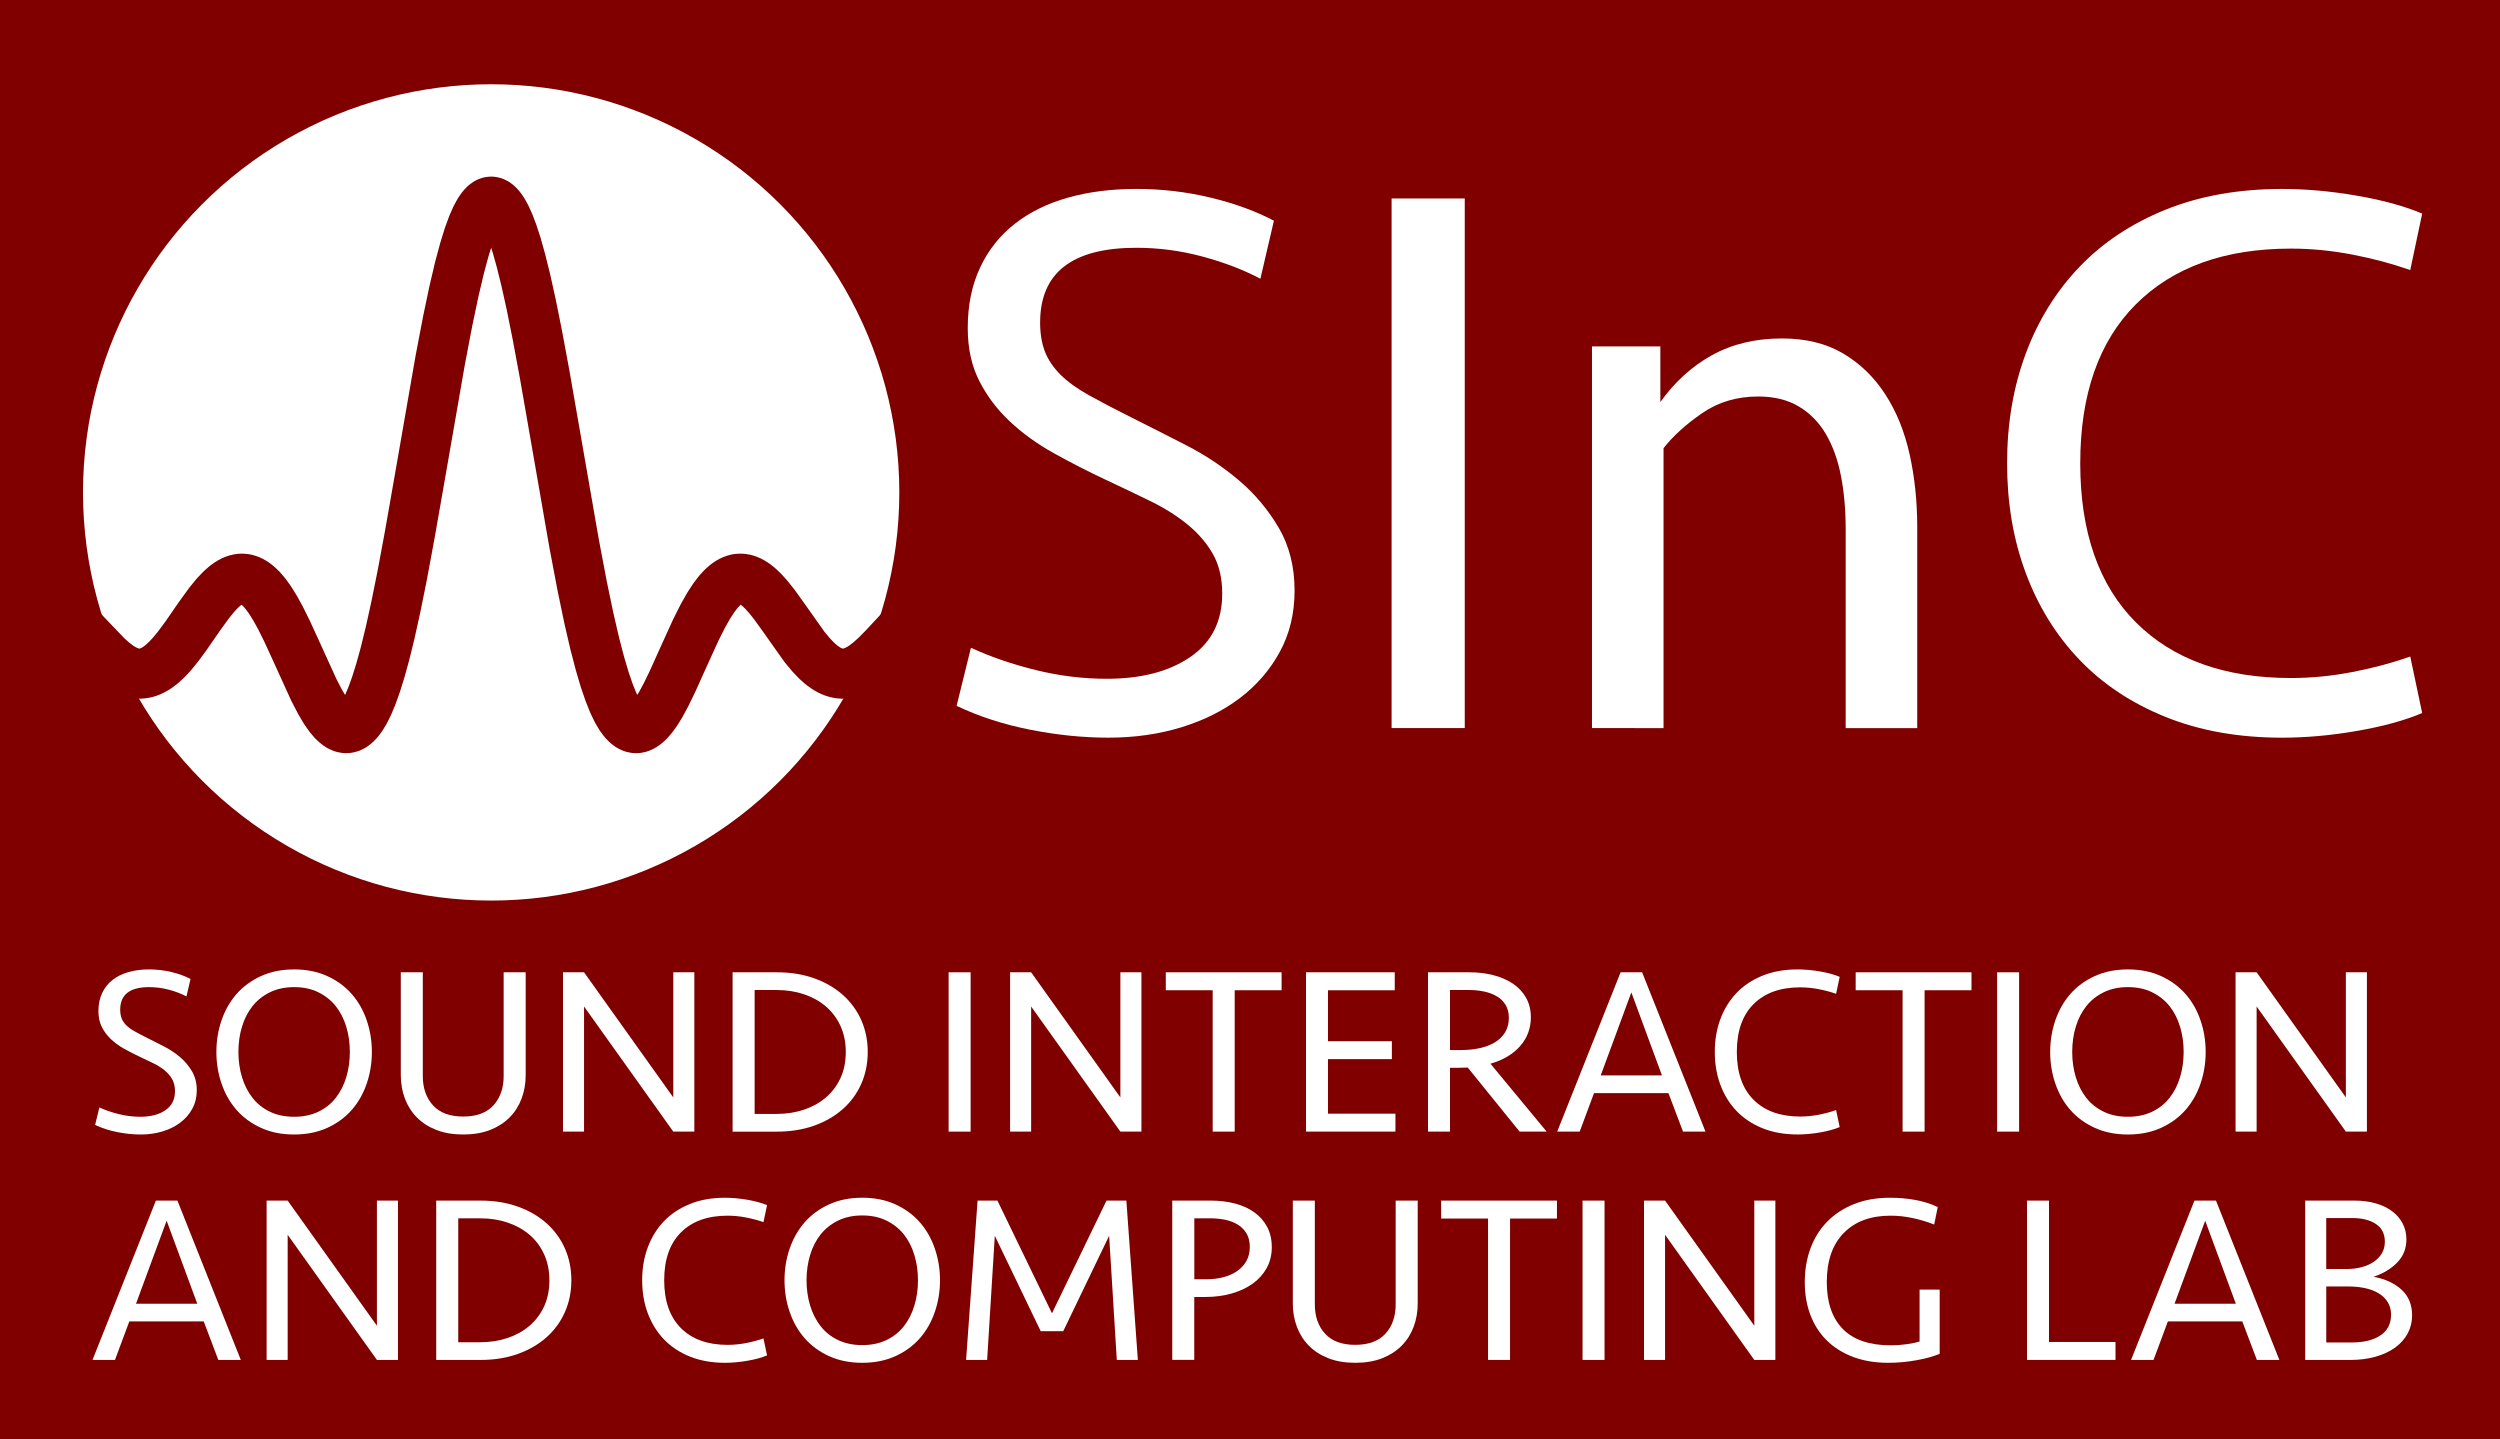 <?xml version="1.0" encoding="utf-8"?>
<!-- Generator: Adobe Illustrator 26.4.1, SVG Export Plug-In . SVG Version: 6.00 Build 0)  -->
<svg version="1.1" id="Layer_1" xmlns="http://www.w3.org/2000/svg" xmlns:xlink="http://www.w3.org/1999/xlink" x="0px" y="0px"
	 viewBox="0 0 998.46 574.84" style="enable-background:new 0 0 998.46 574.84;" xml:space="preserve">
<style type="text/css">
	.st0{fill:#800000;}
	.st1{fill:#FFFFFF;}
	.st2{fill:none;stroke:#800000;stroke-width:20;stroke-linecap:square;stroke-linejoin:round;stroke-miterlimit:10;}
	.st3{fill:none;stroke:#FFFFFF;stroke-width:20;stroke-linecap:square;stroke-linejoin:round;stroke-miterlimit:10;}
	.st4{fill:none;stroke:#800000;stroke-width:21;stroke-linecap:square;stroke-linejoin:round;stroke-miterlimit:10;}
</style>
<rect class="st0" width="998.46" height="574.84"/>
<g>
	<circle class="st1" cx="196.16" cy="196.66" r="173.51"/>
	<g>
		<g>
			<polyline class="st2" points="34.26,253.28 42.73,262.14 45.38,264.49 47.62,266.18 49.62,267.39 51.44,268.23 53.16,268.76 
				54.79,269.02 56.37,269.03 57.94,268.81 59.52,268.35 61.14,267.62 62.84,266.6 64.63,265.23 66.57,263.45 68.71,261.16 
				71.14,258.18 74.14,254.13 79.77,245.99 83.48,240.88 86.05,237.72 88.19,235.46 90.06,233.81 91.75,232.63 93.29,231.83 
				94.74,231.34 96.11,231.12 97.44,231.15 98.76,231.41 100.1,231.92 101.47,232.7 102.91,233.8 104.44,235.27 106.07,237.18 
				107.84,239.63 109.79,242.75 111.98,246.72 114.56,251.9 117.97,259.32 125.33,275.5 127.81,280.28 129.83,283.7 131.58,286.2 
				133.11,288 134.49,289.27 135.73,290.1 136.87,290.59 137.93,290.79 138.96,290.75 139.97,290.47 141,289.94 142.07,289.11 
				143.2,287.93 144.4,286.31 145.68,284.18 147.06,281.41 148.54,277.88 150.14,273.44 151.87,267.93 153.75,261.13 155.8,252.78 
				158.07,242.5 160.65,229.73 163.69,213.35 167.84,189.67 175.79,143.99 178.83,128.08 181.33,116.2 183.5,106.99 185.43,99.8 
				187.16,94.22 188.73,89.94 190.14,86.74 191.42,84.39 192.58,82.73 193.63,81.63 194.59,80.95 195.47,80.61 196.3,80.53 
				197.13,80.69 197.98,81.1 198.88,81.81 199.86,82.89 200.92,84.43 202.09,86.57 203.38,89.43 204.79,93.17 206.35,97.98 
				208.07,104.1 209.98,111.81 212.13,121.5 214.6,133.79 217.59,149.88 221.77,173.86 229.34,217.34 232.52,234.09 235.17,246.82 
				237.5,256.9 239.6,264.97 241.51,271.43 243.28,276.57 244.9,280.63 246.41,283.77 247.81,286.15 249.11,287.92 250.32,289.17 
				251.45,290.02 252.52,290.54 253.55,290.78 254.58,290.78 255.62,290.53 256.71,290.03 257.89,289.22 259.16,288.04 
				260.57,286.41 262.15,284.21 263.95,281.28 266.05,277.38 268.64,272.03 272.58,263.29 277.9,251.59 280.69,246.05 283,241.96 
				285.03,238.83 286.86,236.42 288.55,234.59 290.11,233.22 291.58,232.25 292.98,231.6 294.33,231.22 295.66,231.1 296.99,231.21 
				298.36,231.57 299.79,232.19 301.32,233.12 302.98,234.41 304.81,236.14 306.88,238.44 309.32,241.52 312.54,245.99 
				321.24,258.28 323.86,261.44 326.1,263.8 328.11,265.59 329.97,266.92 331.7,267.89 333.36,268.54 334.96,268.92 336.54,269.06 
				338.12,268.95 339.74,268.61 341.42,268 343.21,267.1 345.15,265.86 347.3,264.18 349.8,261.94 352.94,258.76 358.05,253.28 			
				"/>
		</g>
	</g>
	<circle class="st3" cx="196.16" cy="196.66" r="173.51"/>
	<circle class="st4" cx="196.16" cy="196.66" r="173.51"/>
</g>
<g>
	<path class="st1" d="M78.59,435.42c0,2.74-0.59,5.19-1.77,7.36c-1.18,2.17-2.77,4.01-4.78,5.54c-2.01,1.53-4.36,2.71-7.07,3.54
		c-2.71,0.83-5.62,1.24-8.74,1.24c-3.06,0-6.2-0.32-9.41-0.96c-3.22-0.64-6.16-1.59-8.84-2.87l1.72-6.97
		c2.36,1.08,4.95,1.97,7.79,2.67c2.83,0.7,5.68,1.05,8.55,1.05c4.14,0,7.48-0.87,10.03-2.63c2.55-1.75,3.82-4.28,3.82-7.6
		c0-1.85-0.37-3.42-1.1-4.73c-0.73-1.3-1.74-2.48-3.01-3.54c-1.27-1.05-2.75-1.99-4.44-2.82c-1.69-0.83-3.49-1.69-5.4-2.58
		c-2.17-1.02-4.25-2.09-6.26-3.2c-2.01-1.11-3.77-2.39-5.3-3.82c-1.53-1.43-2.76-3.06-3.68-4.87c-0.92-1.82-1.39-3.93-1.39-6.35
		c0-2.74,0.49-5.16,1.48-7.26c0.99-2.1,2.37-3.85,4.16-5.25c1.78-1.4,3.92-2.45,6.4-3.15c2.48-0.7,5.22-1.05,8.22-1.05
		c3.06,0,6.03,0.35,8.93,1.05c2.9,0.7,5.43,1.62,7.59,2.77l-1.62,6.97c-2.04-1.08-4.36-1.97-6.97-2.67
		c-2.61-0.7-5.25-1.05-7.93-1.05c-7.71,0-11.56,2.99-11.56,8.98c0,1.34,0.19,2.5,0.57,3.49c0.38,0.99,1,1.91,1.86,2.77
		c0.86,0.86,2.01,1.69,3.44,2.48c1.43,0.8,3.17,1.7,5.21,2.72c2.04,1.02,4.2,2.12,6.5,3.3c2.29,1.18,4.39,2.58,6.31,4.2
		c1.91,1.62,3.5,3.52,4.78,5.68C77.95,430.04,78.59,432.55,78.59,435.42z"/>
	<path class="st1" d="M117.47,453.1c-4.97,0-9.4-0.89-13.28-2.67c-3.89-1.78-7.13-4.17-9.75-7.17c-2.61-2.99-4.6-6.5-5.97-10.51
		c-1.37-4.01-2.05-8.22-2.05-12.61s0.68-8.6,2.05-12.61c1.37-4.01,3.36-7.51,5.97-10.51c2.61-2.99,5.86-5.38,9.75-7.17
		c3.88-1.78,8.31-2.68,13.28-2.68c4.97,0,9.39,0.89,13.28,2.68c3.88,1.78,7.13,4.17,9.75,7.17c2.61,2.99,4.6,6.5,5.97,10.51
		c1.37,4.01,2.05,8.22,2.05,12.61s-0.69,8.6-2.05,12.61c-1.37,4.01-3.36,7.52-5.97,10.51c-2.61,3-5.86,5.38-9.75,7.17
		C126.87,452.2,122.44,453.1,117.47,453.1z M117.47,446.02c3.63,0,6.85-0.67,9.65-2.01c2.8-1.34,5.13-3.18,6.97-5.54
		c1.85-2.36,3.25-5.11,4.2-8.26c0.96-3.15,1.43-6.51,1.43-10.08c0-3.57-0.48-6.93-1.43-10.08c-0.96-3.15-2.36-5.89-4.2-8.22
		c-1.85-2.32-4.17-4.17-6.97-5.54c-2.8-1.37-6.02-2.05-9.65-2.05c-3.63,0-6.85,0.68-9.65,2.05c-2.8,1.37-5.13,3.22-6.97,5.54
		c-1.85,2.33-3.25,5.06-4.2,8.22c-0.96,3.15-1.43,6.51-1.43,10.08c0,3.57,0.48,6.93,1.43,10.08c0.96,3.15,2.36,5.91,4.2,8.26
		c1.85,2.36,4.17,4.2,6.97,5.54C110.62,445.36,113.84,446.02,117.47,446.02z"/>
	<path class="st1" d="M201.16,388.32h8.79v41.08c0,3.31-0.54,6.42-1.62,9.31c-1.08,2.9-2.67,5.42-4.78,7.55
		c-2.1,2.13-4.7,3.81-7.79,5.02c-3.09,1.21-6.67,1.82-10.75,1.82c-4.08,0-7.66-0.61-10.75-1.82c-3.09-1.21-5.68-2.88-7.79-5.02
		c-2.1-2.13-3.69-4.65-4.78-7.55c-1.08-2.9-1.62-6-1.62-9.31v-41.08h8.79v41.46c0,4.78,1.35,8.66,4.06,11.66
		c2.71,2.99,6.74,4.49,12.08,4.49c5.35,0,9.38-1.5,12.09-4.49c2.71-2.99,4.06-6.88,4.06-11.66V388.32z"/>
	<path class="st1" d="M268.9,451.95l-35.64-49.97v49.97h-8.41v-63.63h8.41l35.64,49.97v-49.97h8.41v63.63H268.9z"/>
	<path class="st1" d="M292.59,388.32h17.67c5.48,0,10.45,0.8,14.9,2.39c4.46,1.59,8.28,3.81,11.46,6.64
		c3.18,2.83,5.64,6.2,7.36,10.08c1.72,3.89,2.58,8.12,2.58,12.71s-0.86,8.82-2.58,12.71c-1.72,3.89-4.17,7.25-7.36,10.08
		c-3.19,2.83-7.01,5.05-11.46,6.64c-4.46,1.59-9.43,2.39-14.9,2.39h-17.67V388.32z M310.27,444.88c3.82,0,7.4-0.56,10.75-1.67
		c3.34-1.11,6.26-2.72,8.74-4.82s4.44-4.68,5.88-7.74c1.43-3.06,2.15-6.56,2.15-10.51c0-3.88-0.72-7.37-2.15-10.46
		c-1.43-3.09-3.39-5.68-5.88-7.79c-2.48-2.1-5.4-3.71-8.74-4.82c-3.34-1.11-6.93-1.67-10.75-1.67h-8.88v49.49H310.27z"/>
	<path class="st1" d="M387.65,451.95h-8.79v-63.63h8.79V451.95z"/>
	<path class="st1" d="M447.46,451.95l-35.64-49.97v49.97h-8.41v-63.63h8.41l35.64,49.97v-49.97h8.41v63.63H447.46z"/>
	<path class="st1" d="M511.85,388.32v7.17h-18.73v56.46h-8.79v-56.46h-18.73v-7.17H511.85z"/>
	<path class="st1" d="M521.6,388.32h35.44v7.17h-26.66v20.35h25.51V423h-25.51v21.78h26.94v7.17H521.6V388.32z"/>
	<path class="st1" d="M579.11,451.95h-8.79v-63.63h16.53c3.44,0,6.64,0.38,9.6,1.15c2.96,0.76,5.56,1.9,7.79,3.39
		c2.23,1.5,3.98,3.38,5.25,5.64c1.27,2.26,1.91,4.86,1.91,7.79c0,4.39-1.42,8.22-4.25,11.46c-2.83,3.25-6.8,5.61-11.89,7.07
		l22.45,27.13h-10.8l-20.73-25.6c-0.32,0-0.8,0.02-1.43,0.05c-0.64,0.03-1.31,0.05-2.01,0.05c-0.7,0-1.39,0-2.05,0s-1.19,0-1.58,0
		V451.95z M602.61,406.47c0-1.97-0.43-3.68-1.29-5.11c-0.86-1.43-2.02-2.58-3.49-3.44c-1.47-0.86-3.15-1.5-5.06-1.91
		c-1.91-0.41-3.92-0.62-6.02-0.62h-7.64v23.98h4.39c2.68,0,5.17-0.25,7.5-0.76c2.32-0.51,4.35-1.29,6.07-2.34s3.07-2.39,4.06-4.01
		C602.12,410.63,602.61,408.7,602.61,406.47z"/>
	<path class="st1" d="M681.15,451.95h-8.98l-5.83-15.38h-29.71l-5.73,15.38h-8.98l25.32-63.63h8.6L681.15,451.95z M639.3,429.5
		h24.46l-12.23-33.15L639.3,429.5z"/>
	<path class="st1" d="M717.93,387.17c2.87,0,5.86,0.27,8.98,0.81c3.12,0.54,5.73,1.26,7.83,2.15l-1.43,6.78
		c-2.17-0.76-4.49-1.38-6.97-1.86c-2.48-0.48-4.94-0.72-7.36-0.72c-7.96,0-14.17,2.23-18.63,6.69c-4.46,4.46-6.69,10.83-6.69,19.11
		c0,8.28,2.23,14.65,6.69,19.11c4.46,4.46,10.67,6.69,18.63,6.69c2.42,0,4.87-0.24,7.36-0.72c2.48-0.48,4.81-1.1,6.97-1.86
		l1.43,6.78c-2.1,0.89-4.71,1.61-7.83,2.15c-3.12,0.54-6.12,0.81-8.98,0.81c-5.22,0-9.89-0.83-14-2.48
		c-4.11-1.66-7.56-3.95-10.37-6.88c-2.8-2.93-4.95-6.4-6.45-10.41c-1.5-4.01-2.25-8.41-2.25-13.18c0-4.78,0.75-9.17,2.25-13.18
		c1.5-4.01,3.65-7.48,6.45-10.41c2.8-2.93,6.26-5.22,10.37-6.88C708.04,388,712.7,387.17,717.93,387.17z"/>
	<path class="st1" d="M787.38,388.32v7.17h-18.73v56.46h-8.79v-56.46h-18.73v-7.17H787.38z"/>
	<path class="st1" d="M806.4,451.95h-8.79v-63.63h8.79V451.95z"/>
	<path class="st1" d="M849.86,453.1c-4.97,0-9.4-0.89-13.28-2.67c-3.89-1.78-7.13-4.17-9.75-7.17c-2.61-2.99-4.6-6.5-5.97-10.51
		c-1.37-4.01-2.05-8.22-2.05-12.61s0.68-8.6,2.05-12.61c1.37-4.01,3.36-7.51,5.97-10.51c2.61-2.99,5.86-5.38,9.75-7.17
		c3.88-1.78,8.31-2.68,13.28-2.68c4.97,0,9.39,0.89,13.28,2.68c3.88,1.78,7.13,4.17,9.75,7.17c2.61,2.99,4.6,6.5,5.97,10.51
		c1.37,4.01,2.05,8.22,2.05,12.61s-0.69,8.6-2.05,12.61c-1.37,4.01-3.36,7.52-5.97,10.51c-2.61,3-5.86,5.38-9.75,7.17
		C859.26,452.2,854.83,453.1,849.86,453.1z M849.86,446.02c3.63,0,6.85-0.67,9.65-2.01c2.8-1.34,5.13-3.18,6.97-5.54
		c1.85-2.36,3.25-5.11,4.2-8.26c0.96-3.15,1.43-6.51,1.43-10.08c0-3.57-0.48-6.93-1.43-10.08c-0.96-3.15-2.36-5.89-4.2-8.22
		c-1.85-2.32-4.17-4.17-6.97-5.54c-2.8-1.37-6.02-2.05-9.65-2.05c-3.63,0-6.85,0.68-9.65,2.05c-2.8,1.37-5.13,3.22-6.97,5.54
		c-1.85,2.33-3.25,5.06-4.2,8.22c-0.96,3.15-1.43,6.51-1.43,10.08c0,3.57,0.48,6.93,1.43,10.08c0.96,3.15,2.36,5.91,4.2,8.26
		c1.85,2.36,4.17,4.2,6.97,5.54C843.02,445.36,846.23,446.02,849.86,446.02z"/>
	<path class="st1" d="M936.9,451.95l-35.64-49.97v49.97h-8.41v-63.63h8.41l35.64,49.97v-49.97h8.41v63.63H936.9z"/>
	<path class="st1" d="M96.17,543.13h-8.98l-5.83-15.38H51.65l-5.73,15.38h-8.98l25.32-63.63h8.6L96.17,543.13z M54.32,520.68h24.46
		l-12.23-33.15L54.32,520.68z"/>
	<path class="st1" d="M150.53,543.13l-35.64-49.97v49.97h-8.41V479.5h8.41l35.64,49.97V479.5h8.41v63.63H150.53z"/>
	<path class="st1" d="M174.22,479.5h17.67c5.48,0,10.45,0.8,14.9,2.39c4.46,1.59,8.28,3.81,11.46,6.64
		c3.18,2.83,5.64,6.2,7.36,10.08c1.72,3.89,2.58,8.12,2.58,12.71c0,4.59-0.86,8.82-2.58,12.71c-1.72,3.89-4.17,7.25-7.36,10.08
		c-3.19,2.83-7.01,5.05-11.46,6.64c-4.46,1.59-9.43,2.39-14.9,2.39h-17.67V479.5z M191.9,536.06c3.82,0,7.4-0.56,10.75-1.67
		c3.34-1.11,6.26-2.72,8.74-4.82s4.44-4.68,5.88-7.74c1.43-3.06,2.15-6.56,2.15-10.51c0-3.88-0.72-7.37-2.15-10.46
		c-1.43-3.09-3.39-5.68-5.88-7.79c-2.48-2.1-5.4-3.71-8.74-4.82c-3.34-1.11-6.93-1.67-10.75-1.67h-8.88v49.49H191.9z"/>
	<path class="st1" d="M289.54,478.36c2.87,0,5.86,0.27,8.98,0.81c3.12,0.54,5.73,1.26,7.83,2.15l-1.43,6.78
		c-2.17-0.76-4.49-1.38-6.97-1.86c-2.48-0.48-4.94-0.72-7.36-0.72c-7.96,0-14.17,2.23-18.63,6.69c-4.46,4.46-6.69,10.83-6.69,19.11
		c0,8.28,2.23,14.65,6.69,19.11c4.46,4.46,10.67,6.69,18.63,6.69c2.42,0,4.87-0.24,7.36-0.72c2.48-0.48,4.81-1.1,6.97-1.86
		l1.43,6.78c-2.1,0.89-4.71,1.61-7.83,2.15c-3.12,0.54-6.12,0.81-8.98,0.81c-5.22,0-9.89-0.83-14-2.48
		c-4.11-1.66-7.56-3.95-10.37-6.88c-2.8-2.93-4.95-6.4-6.45-10.41c-1.5-4.01-2.25-8.41-2.25-13.18c0-4.78,0.75-9.17,2.25-13.18
		c1.5-4.01,3.65-7.48,6.45-10.41c2.8-2.93,6.26-5.22,10.37-6.88C279.65,479.18,284.31,478.36,289.54,478.36z"/>
	<path class="st1" d="M344.37,544.28c-4.97,0-9.4-0.89-13.28-2.67c-3.89-1.78-7.13-4.17-9.75-7.17c-2.61-2.99-4.6-6.5-5.97-10.51
		c-1.37-4.01-2.05-8.22-2.05-12.61c0-4.39,0.68-8.6,2.05-12.61c1.37-4.01,3.36-7.51,5.97-10.51c2.61-2.99,5.86-5.38,9.75-7.17
		c3.88-1.78,8.31-2.68,13.28-2.68c4.97,0,9.39,0.89,13.28,2.68c3.88,1.78,7.13,4.17,9.75,7.17c2.61,2.99,4.6,6.5,5.97,10.51
		c1.37,4.01,2.05,8.22,2.05,12.61c0,4.39-0.69,8.6-2.05,12.61c-1.37,4.01-3.36,7.52-5.97,10.51c-2.61,3-5.86,5.38-9.75,7.17
		C353.77,543.38,349.34,544.28,344.37,544.28z M344.37,537.21c3.63,0,6.85-0.67,9.65-2.01c2.8-1.34,5.13-3.18,6.97-5.54
		c1.85-2.36,3.25-5.11,4.2-8.26c0.96-3.15,1.43-6.51,1.43-10.08c0-3.57-0.48-6.93-1.43-10.08c-0.96-3.15-2.36-5.89-4.2-8.22
		c-1.85-2.32-4.17-4.17-6.97-5.54c-2.8-1.37-6.02-2.05-9.65-2.05c-3.63,0-6.85,0.68-9.65,2.05c-2.8,1.37-5.13,3.22-6.97,5.54
		c-1.85,2.33-3.25,5.06-4.2,8.22c-0.96,3.15-1.43,6.51-1.43,10.08c0,3.57,0.48,6.93,1.43,10.08c0.96,3.15,2.36,5.91,4.2,8.26
		c1.85,2.36,4.17,4.2,6.97,5.54C337.53,536.54,340.74,537.21,344.37,537.21z"/>
	<path class="st1" d="M441.92,479.5h7.93l4.59,63.63h-8.41l-3.06-49.58l-18.34,38.12h-8.98l-18.34-38.12l-3.06,49.58h-8.41
		l4.59-63.63h7.93l21.78,45L441.92,479.5z"/>
	<path class="st1" d="M507.93,498.13c0,3.06-0.67,5.81-2.01,8.26c-1.34,2.45-3.2,4.54-5.59,6.26c-2.39,1.72-5.21,3.04-8.46,3.96
		c-3.25,0.92-6.75,1.38-10.51,1.38h-4.39v25.13h-8.79V479.5h15.38c3.44,0,6.64,0.38,9.6,1.15c2.96,0.76,5.54,1.93,7.74,3.49
		c2.2,1.56,3.92,3.5,5.16,5.83C507.31,492.29,507.93,495.01,507.93,498.13z M499.15,498.04c0-2.1-0.42-3.87-1.24-5.3
		c-0.83-1.43-1.96-2.61-3.39-3.54c-1.43-0.92-3.12-1.59-5.06-2.01c-1.94-0.41-4-0.62-6.16-0.62h-6.31v24.36h4.68
		c2.55,0,4.89-0.29,7.02-0.86c2.13-0.57,3.98-1.42,5.54-2.53c1.56-1.11,2.77-2.47,3.63-4.06
		C498.72,501.89,499.15,500.08,499.15,498.04z"/>
	<path class="st1" d="M557.42,479.5h8.79v41.08c0,3.31-0.54,6.42-1.62,9.31c-1.08,2.9-2.67,5.42-4.78,7.55
		c-2.1,2.13-4.7,3.81-7.79,5.02c-3.09,1.21-6.67,1.82-10.75,1.82c-4.08,0-7.66-0.61-10.75-1.82c-3.09-1.21-5.68-2.88-7.79-5.02
		c-2.1-2.13-3.69-4.65-4.78-7.55c-1.08-2.9-1.62-6-1.62-9.31V479.5h8.79v41.46c0,4.78,1.35,8.66,4.06,11.66
		c2.71,2.99,6.74,4.49,12.08,4.49c5.35,0,9.38-1.5,12.09-4.49c2.71-2.99,4.06-6.88,4.06-11.66V479.5z"/>
	<path class="st1" d="M621.82,479.5v7.17h-18.73v56.46h-8.79v-56.46h-18.73v-7.17H621.82z"/>
	<path class="st1" d="M640.83,543.13h-8.79V479.5h8.79V543.13z"/>
	<path class="st1" d="M700.63,543.13L665,493.16v49.97h-8.41V479.5H665l35.64,49.97V479.5h8.41v63.63H700.63z"/>
	<path class="st1" d="M754.9,478.36c3.57,0,6.97,0.3,10.22,0.91c3.25,0.61,6.18,1.54,8.79,2.82l-1.43,6.97
		c-2.74-1.08-5.59-1.94-8.55-2.58c-2.96-0.64-5.94-0.96-8.93-0.96c-7.9,0-14.11,2.3-18.63,6.91c-4.52,4.61-6.78,11.14-6.78,19.6
		c0,8.14,2.13,14.38,6.4,18.74c4.27,4.36,10.67,6.53,19.2,6.53c2.04,0,4.09-0.14,6.16-0.43c2.07-0.29,3.84-0.65,5.3-1.1v-20.73h8.03
		v25.65c-2.42,1.03-5.51,1.89-9.27,2.57c-3.76,0.68-7.52,1.02-11.27,1.02c-5.22,0-9.9-0.78-14.04-2.34
		c-4.14-1.56-7.64-3.76-10.51-6.59c-2.87-2.83-5.05-6.23-6.54-10.17c-1.5-3.95-2.25-8.31-2.25-13.09c0-4.97,0.78-9.52,2.34-13.66
		c1.56-4.14,3.8-7.69,6.74-10.65c2.93-2.96,6.5-5.27,10.7-6.93C744.77,479.18,749.55,478.36,754.9,478.36z"/>
	<path class="st1" d="M818.34,479.5v56.46h26.56v7.17h-35.35V479.5H818.34z"/>
	<path class="st1" d="M910.34,543.13h-8.98l-5.83-15.38h-29.71l-5.73,15.38h-8.98l25.32-63.63h8.6L910.34,543.13z M868.49,520.68
		h24.46l-12.23-33.15L868.49,520.68z"/>
	<path class="st1" d="M963.36,525.33c0,2.62-0.59,5.03-1.77,7.23s-2.86,4.08-5.03,5.65c-2.17,1.56-4.77,2.78-7.8,3.64
		c-3.03,0.86-6.4,1.29-10.1,1.29h-18V479.5h19.73c3.06,0,5.87,0.37,8.43,1.1c2.55,0.73,4.74,1.78,6.56,3.15
		c1.82,1.37,3.22,3,4.21,4.91c0.99,1.91,1.49,4,1.49,6.29c0,3.69-1.23,6.79-3.69,9.3s-5.6,4.4-9.43,5.67
		c4.72,0.89,8.47,2.63,11.25,5.22C961.97,517.72,963.36,521.12,963.36,525.33z M937.18,506.83c2.17,0,4.19-0.25,6.07-0.76
		c1.88-0.5,3.5-1.23,4.87-2.18c1.37-0.95,2.44-2.08,3.2-3.41c0.76-1.33,1.15-2.84,1.15-4.54c0-3.15-1.19-5.52-3.58-7.1
		c-2.39-1.58-5.49-2.37-9.32-2.37h-10.51v20.35H937.18z M954.95,525.03c0-1.9-0.45-3.57-1.34-5c-0.9-1.43-2.11-2.6-3.64-3.52
		c-1.54-0.92-3.32-1.6-5.37-2.04c-2.04-0.44-4.22-0.67-6.52-0.67h-9.01v22.36h10.16c4.79,0,8.61-0.93,11.46-2.81
		C953.53,531.48,954.95,528.7,954.95,525.03z"/>
</g>
<g>
	<path class="st1" d="M517.03,235.85c0,9.11-1.96,17.26-5.88,24.46c-3.92,7.2-9.21,13.34-15.88,18.42c-6.67,5.08-14.51,9-23.5,11.75
		c-9,2.75-18.69,4.13-29.06,4.13c-10.16,0-20.59-1.06-31.28-3.18c-10.69-2.11-20.49-5.29-29.38-9.53l5.72-23.19
		c7.83,3.6,16.46,6.57,25.88,8.89c9.42,2.33,18.9,3.49,28.43,3.49c13.76,0,24.88-2.91,33.35-8.73c8.47-5.82,12.7-14.24,12.7-25.25
		c0-6.14-1.22-11.38-3.65-15.72c-2.44-4.34-5.77-8.26-10-11.75c-4.24-3.49-9.16-6.61-14.77-9.37c-5.61-2.75-11.59-5.61-17.94-8.58
		c-7.2-3.38-14.13-6.93-20.8-10.64c-6.67-3.7-12.55-7.94-17.63-12.7c-5.08-4.76-9.16-10.16-12.23-16.2
		c-3.07-6.03-4.61-13.07-4.61-21.12c0-9.1,1.64-17.15,4.92-24.14c3.28-6.99,7.88-12.81,13.82-17.47
		c5.92-4.65,13.02-8.15,21.28-10.48c8.26-2.33,17.36-3.49,27.31-3.49c10.16,0,20.06,1.17,29.7,3.49c9.63,2.33,18.05,5.4,25.25,9.21
		l-5.4,23.19c-6.78-3.6-14.51-6.56-23.18-8.89c-8.68-2.33-17.47-3.49-26.36-3.49c-25.62,0-38.43,9.96-38.43,29.85
		c0,4.45,0.64,8.31,1.91,11.59c1.27,3.29,3.33,6.35,6.19,9.21s6.67,5.61,11.43,8.26c4.76,2.65,10.53,5.67,17.31,9.05
		c6.77,3.39,13.97,7.04,21.6,10.96c7.62,3.92,14.61,8.58,20.96,13.97s11.64,11.7,15.88,18.9
		C514.92,217.96,517.03,226.32,517.03,235.85z"/>
	<path class="st1" d="M585,290.79h-29.22V79.27H585V290.79z"/>
	<path class="st1" d="M635.81,290.79V138.35h27.31v22.23c5.72-8.04,12.59-14.29,20.64-18.74c8.04-4.45,17.36-6.67,27.95-6.67
		c9.53,0,17.68,2.01,24.46,6.03c6.77,4.02,12.39,9.48,16.83,16.36c4.45,6.88,7.67,14.88,9.69,23.98c2.01,9.11,3.02,18.74,3.02,28.9
		v80.35h-28.58v-79.4c0-7.83-0.63-14.98-1.91-21.44c-1.27-6.46-3.29-12.01-6.04-16.67c-2.75-4.65-6.35-8.31-10.8-10.96
		c-4.45-2.64-9.85-3.97-16.2-3.97c-8.47,0-15.93,2.22-22.39,6.67c-6.46,4.45-11.59,9.11-15.4,13.97v111.8H635.81z"/>
	<path class="st1" d="M911.49,75.46c9.53,0,19.48,0.9,29.85,2.7c10.37,1.8,19.06,4.18,26.04,7.15l-4.76,22.55
		c-7.2-2.54-14.93-4.61-23.18-6.19c-8.26-1.59-16.41-2.38-24.46-2.38c-26.47,0-47.11,7.41-61.93,22.23
		c-14.82,14.82-22.23,36-22.23,63.52c0,27.53,7.41,48.7,22.23,63.52c14.82,14.82,35.46,22.23,61.93,22.23
		c8.04,0,16.2-0.79,24.46-2.38c8.26-1.59,15.98-3.65,23.18-6.19l4.76,22.55c-6.99,2.97-15.67,5.35-26.04,7.15
		c-10.38,1.8-20.33,2.7-29.85,2.7c-17.36,0-32.87-2.75-46.53-8.26c-13.66-5.5-25.15-13.13-34.46-22.87
		c-9.32-9.74-16.47-21.28-21.44-34.62c-4.98-13.34-7.46-27.95-7.46-43.83c0-15.88,2.49-30.49,7.46-43.83
		c4.97-13.34,12.12-24.88,21.44-34.62c9.31-9.74,20.8-17.36,34.46-22.87C878.61,78.22,894.12,75.46,911.49,75.46z"/>
</g>
</svg>
